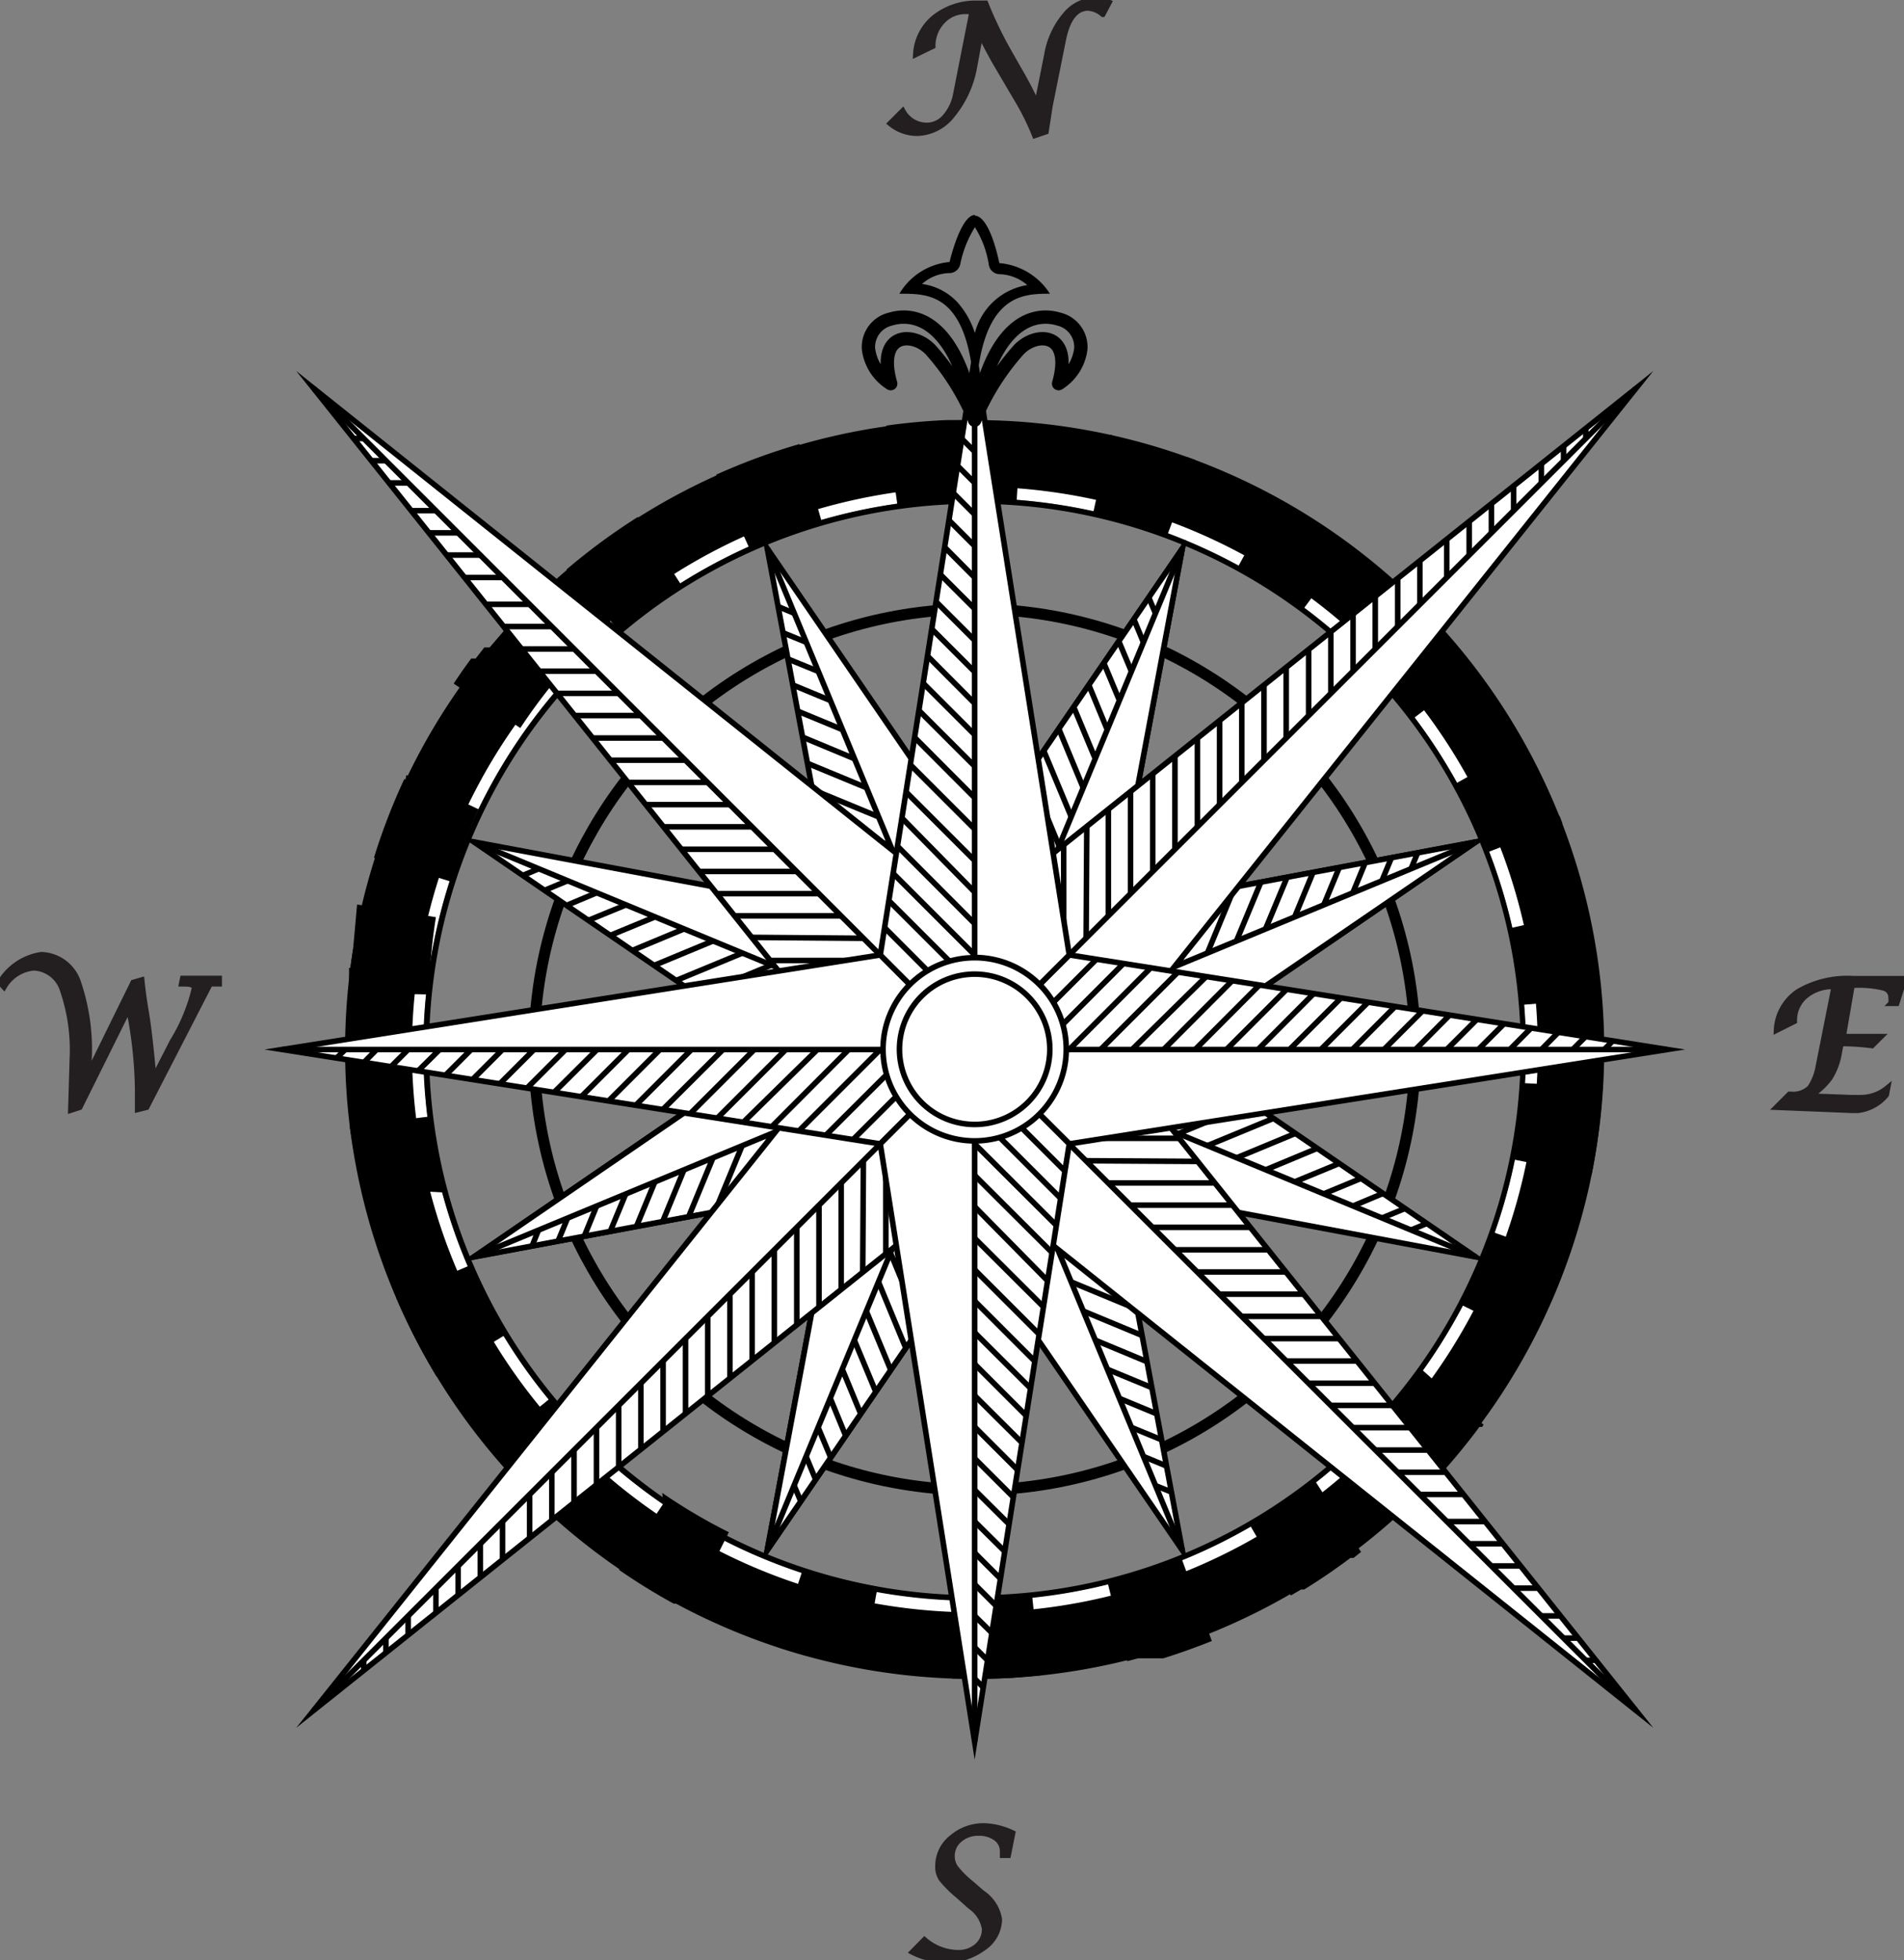 <svg xmlns="http://www.w3.org/2000/svg" viewBox="0 0 85.74 88.28"><rect x="0" y="0" width="85.74" height="88.28" fill="#808080" stroke="none"/><title>013_2x</title><circle cx="43.89" cy="47.27" r="19.84" style="fill:none;stroke:#000;stroke-miterlimit:10;stroke-width:0.5px"/><polygon points="53.24 24.71 49.45 44.96 43.9 47.27 41.59 41.71 53.24 24.71" style="fill:#fff;stroke:#000;stroke-miterlimit:10;stroke-width:0.25px"/><line x1="43.9" y1="47.26" x2="53.24" y2="24.71" style="fill:none;stroke:#000;stroke-miterlimit:10;stroke-width:0.25px"/><line x1="44.44" y1="45.96" x2="42.24" y2="40.65" style="fill:none;stroke:#000;stroke-miterlimit:10;stroke-width:0.25px"/><line x1="44.98" y1="44.65" x2="42.95" y2="39.74" style="fill:none;stroke:#000;stroke-miterlimit:10;stroke-width:0.25px"/><line x1="45.52" y1="43.34" x2="43.62" y2="38.75" style="fill:none;stroke:#000;stroke-miterlimit:10;stroke-width:0.25px"/><line x1="46.07" y1="42.03" x2="44.3" y2="37.76" style="fill:none;stroke:#000;stroke-miterlimit:10;stroke-width:0.25px"/><line x1="46.61" y1="40.72" x2="45" y2="36.74" style="fill:none;stroke:#000;stroke-miterlimit:10;stroke-width:0.25px"/><line x1="47.15" y1="39.41" x2="45.65" y2="35.79" style="fill:none;stroke:#000;stroke-miterlimit:10;stroke-width:0.25px"/><line x1="47.69" y1="38.1" x2="46.33" y2="34.8" style="fill:none;stroke:#000;stroke-miterlimit:10;stroke-width:0.25px"/><line x1="48.24" y1="36.79" x2="47" y2="33.81" style="fill:none;stroke:#000;stroke-miterlimit:10;stroke-width:0.25px"/><line x1="48.78" y1="35.48" x2="47.68" y2="32.83" style="fill:none;stroke:#000;stroke-miterlimit:10;stroke-width:0.25px"/><line x1="49.32" y1="34.17" x2="48.35" y2="31.84" style="fill:none;stroke:#000;stroke-miterlimit:10;stroke-width:0.25px"/><line x1="49.86" y1="32.86" x2="49.03" y2="30.85" style="fill:none;stroke:#000;stroke-miterlimit:10;stroke-width:0.25px"/><line x1="50.41" y1="31.55" x2="49.71" y2="29.87" style="fill:none;stroke:#000;stroke-miterlimit:10;stroke-width:0.25px"/><line x1="50.95" y1="30.24" x2="50.38" y2="28.88" style="fill:none;stroke:#000;stroke-miterlimit:10;stroke-width:0.25px"/><line x1="51.49" y1="28.93" x2="51.06" y2="27.89" style="fill:none;stroke:#000;stroke-miterlimit:10;stroke-width:0.25px"/><line x1="52.03" y1="27.62" x2="51.73" y2="26.91" style="fill:none;stroke:#000;stroke-miterlimit:10;stroke-width:0.25px"/><polygon points="66.46 37.92 49.45 49.57 43.9 47.27 46.2 41.71 66.46 37.92" style="fill:#fff;stroke:#000;stroke-miterlimit:10;stroke-width:0.25px"/><line x1="43.9" y1="47.26" x2="66.46" y2="37.92" style="fill:none;stroke:#000;stroke-miterlimit:10;stroke-width:0.25px"/><line x1="45.21" y1="46.72" x2="47.4" y2="41.42" style="fill:none;stroke:#000;stroke-miterlimit:10;stroke-width:0.25px"/><line x1="46.52" y1="46.18" x2="48.55" y2="41.27" style="fill:none;stroke:#000;stroke-miterlimit:10;stroke-width:0.25px"/><line x1="47.82" y1="45.64" x2="49.73" y2="41.05" style="fill:none;stroke:#000;stroke-miterlimit:10;stroke-width:0.25px"/><line x1="49.13" y1="45.1" x2="50.9" y2="40.83" style="fill:none;stroke:#000;stroke-miterlimit:10;stroke-width:0.25px"/><line x1="50.44" y1="44.55" x2="52.11" y2="40.6" style="fill:none;stroke:#000;stroke-miterlimit:10;stroke-width:0.25px"/><line x1="51.75" y1="44.01" x2="53.25" y2="40.39" style="fill:none;stroke:#000;stroke-miterlimit:10;stroke-width:0.25px"/><line x1="53.06" y1="43.47" x2="54.43" y2="40.17" style="fill:none;stroke:#000;stroke-miterlimit:10;stroke-width:0.25px"/><line x1="54.37" y1="42.93" x2="55.6" y2="39.95" style="fill:none;stroke:#000;stroke-miterlimit:10;stroke-width:0.25px"/><line x1="55.68" y1="42.38" x2="56.78" y2="39.73" style="fill:none;stroke:#000;stroke-miterlimit:10;stroke-width:0.25px"/><line x1="56.99" y1="41.84" x2="57.96" y2="39.51" style="fill:none;stroke:#000;stroke-miterlimit:10;stroke-width:0.25px"/><line x1="58.3" y1="41.3" x2="59.13" y2="39.29" style="fill:none;stroke:#000;stroke-miterlimit:10;stroke-width:0.25px"/><line x1="59.61" y1="40.76" x2="60.31" y2="39.07" style="fill:none;stroke:#000;stroke-miterlimit:10;stroke-width:0.25px"/><line x1="60.92" y1="40.21" x2="61.48" y2="38.85" style="fill:none;stroke:#000;stroke-miterlimit:10;stroke-width:0.25px"/><line x1="62.23" y1="39.67" x2="62.66" y2="38.63" style="fill:none;stroke:#000;stroke-miterlimit:10;stroke-width:0.25px"/><line x1="63.54" y1="39.13" x2="63.84" y2="38.41" style="fill:none;stroke:#000;stroke-miterlimit:10;stroke-width:0.25px"/><polygon points="53.24 24.71 49.45 44.96 43.9 47.27 41.59 41.71 53.24 24.71" style="fill:#fff;stroke:#000;stroke-miterlimit:10;stroke-width:0.25px"/><line x1="43.9" y1="47.26" x2="53.24" y2="24.71" style="fill:none;stroke:#000;stroke-miterlimit:10;stroke-width:0.25px"/><line x1="44.44" y1="45.96" x2="42.24" y2="40.65" style="fill:none;stroke:#000;stroke-miterlimit:10;stroke-width:0.25px"/><line x1="44.98" y1="44.65" x2="42.95" y2="39.74" style="fill:none;stroke:#000;stroke-miterlimit:10;stroke-width:0.25px"/><line x1="45.52" y1="43.34" x2="43.62" y2="38.75" style="fill:none;stroke:#000;stroke-miterlimit:10;stroke-width:0.25px"/><line x1="46.07" y1="42.03" x2="44.3" y2="37.76" style="fill:none;stroke:#000;stroke-miterlimit:10;stroke-width:0.25px"/><line x1="46.61" y1="40.72" x2="45" y2="36.74" style="fill:none;stroke:#000;stroke-miterlimit:10;stroke-width:0.25px"/><line x1="47.15" y1="39.41" x2="45.65" y2="35.79" style="fill:none;stroke:#000;stroke-miterlimit:10;stroke-width:0.25px"/><line x1="47.69" y1="38.1" x2="46.33" y2="34.8" style="fill:none;stroke:#000;stroke-miterlimit:10;stroke-width:0.25px"/><line x1="48.24" y1="36.79" x2="47" y2="33.81" style="fill:none;stroke:#000;stroke-miterlimit:10;stroke-width:0.25px"/><line x1="48.78" y1="35.48" x2="47.68" y2="32.83" style="fill:none;stroke:#000;stroke-miterlimit:10;stroke-width:0.25px"/><line x1="49.32" y1="34.17" x2="48.35" y2="31.84" style="fill:none;stroke:#000;stroke-miterlimit:10;stroke-width:0.25px"/><line x1="49.86" y1="32.86" x2="49.03" y2="30.85" style="fill:none;stroke:#000;stroke-miterlimit:10;stroke-width:0.25px"/><line x1="50.41" y1="31.55" x2="49.71" y2="29.87" style="fill:none;stroke:#000;stroke-miterlimit:10;stroke-width:0.25px"/><line x1="50.95" y1="30.24" x2="50.38" y2="28.88" style="fill:none;stroke:#000;stroke-miterlimit:10;stroke-width:0.25px"/><line x1="51.49" y1="28.93" x2="51.06" y2="27.89" style="fill:none;stroke:#000;stroke-miterlimit:10;stroke-width:0.25px"/><line x1="52.03" y1="27.62" x2="51.73" y2="26.91" style="fill:none;stroke:#000;stroke-miterlimit:10;stroke-width:0.25px"/><polygon points="66.46 37.92 49.45 49.57 43.9 47.27 46.2 41.71 66.46 37.92" style="fill:#fff;stroke:#000;stroke-miterlimit:10;stroke-width:0.25px"/><line x1="43.9" y1="47.26" x2="66.46" y2="37.92" style="fill:none;stroke:#000;stroke-miterlimit:10;stroke-width:0.25px"/><line x1="45.21" y1="46.72" x2="47.4" y2="41.42" style="fill:none;stroke:#000;stroke-miterlimit:10;stroke-width:0.25px"/><line x1="46.52" y1="46.18" x2="48.55" y2="41.27" style="fill:none;stroke:#000;stroke-miterlimit:10;stroke-width:0.25px"/><line x1="47.82" y1="45.64" x2="49.73" y2="41.05" style="fill:none;stroke:#000;stroke-miterlimit:10;stroke-width:0.25px"/><line x1="49.13" y1="45.1" x2="50.9" y2="40.83" style="fill:none;stroke:#000;stroke-miterlimit:10;stroke-width:0.25px"/><line x1="50.44" y1="44.55" x2="52.11" y2="40.6" style="fill:none;stroke:#000;stroke-miterlimit:10;stroke-width:0.25px"/><line x1="51.75" y1="44.01" x2="53.25" y2="40.39" style="fill:none;stroke:#000;stroke-miterlimit:10;stroke-width:0.25px"/><line x1="53.06" y1="43.47" x2="54.43" y2="40.17" style="fill:none;stroke:#000;stroke-miterlimit:10;stroke-width:0.25px"/><line x1="54.37" y1="42.93" x2="55.6" y2="39.95" style="fill:none;stroke:#000;stroke-miterlimit:10;stroke-width:0.25px"/><line x1="55.68" y1="42.38" x2="56.78" y2="39.73" style="fill:none;stroke:#000;stroke-miterlimit:10;stroke-width:0.25px"/><line x1="56.99" y1="41.84" x2="57.96" y2="39.51" style="fill:none;stroke:#000;stroke-miterlimit:10;stroke-width:0.25px"/><line x1="58.3" y1="41.3" x2="59.13" y2="39.29" style="fill:none;stroke:#000;stroke-miterlimit:10;stroke-width:0.25px"/><line x1="59.61" y1="40.76" x2="60.31" y2="39.07" style="fill:none;stroke:#000;stroke-miterlimit:10;stroke-width:0.25px"/><line x1="60.92" y1="40.21" x2="61.48" y2="38.85" style="fill:none;stroke:#000;stroke-miterlimit:10;stroke-width:0.25px"/><line x1="62.23" y1="39.67" x2="62.66" y2="38.63" style="fill:none;stroke:#000;stroke-miterlimit:10;stroke-width:0.25px"/><line x1="63.54" y1="39.13" x2="63.84" y2="38.41" style="fill:none;stroke:#000;stroke-miterlimit:10;stroke-width:0.25px"/><polygon points="66.45 56.61 46.2 52.82 43.9 47.27 49.45 44.96 66.45 56.61" style="fill:#fff;stroke:#000;stroke-miterlimit:10;stroke-width:0.25px"/><line x1="43.9" y1="47.26" x2="66.46" y2="56.61" style="fill:none;stroke:#000;stroke-miterlimit:10;stroke-width:0.25px"/><line x1="45.21" y1="47.81" x2="50.51" y2="45.61" style="fill:none;stroke:#000;stroke-miterlimit:10;stroke-width:0.25px"/><line x1="46.52" y1="48.35" x2="51.43" y2="46.32" style="fill:none;stroke:#000;stroke-miterlimit:10;stroke-width:0.25px"/><line x1="47.82" y1="48.89" x2="52.41" y2="46.99" style="fill:none;stroke:#000;stroke-miterlimit:10;stroke-width:0.25px"/><line x1="49.13" y1="49.43" x2="53.4" y2="47.67" style="fill:none;stroke:#000;stroke-miterlimit:10;stroke-width:0.25px"/><line x1="50.44" y1="49.98" x2="54.42" y2="48.36" style="fill:none;stroke:#000;stroke-miterlimit:10;stroke-width:0.25px"/><line x1="51.75" y1="50.52" x2="55.37" y2="49.02" style="fill:none;stroke:#000;stroke-miterlimit:10;stroke-width:0.25px"/><line x1="53.06" y1="51.06" x2="56.36" y2="49.7" style="fill:none;stroke:#000;stroke-miterlimit:10;stroke-width:0.25px"/><line x1="54.37" y1="51.6" x2="57.35" y2="50.37" style="fill:none;stroke:#000;stroke-miterlimit:10;stroke-width:0.25px"/><line x1="55.68" y1="52.15" x2="58.33" y2="51.05" style="fill:none;stroke:#000;stroke-miterlimit:10;stroke-width:0.25px"/><line x1="56.99" y1="52.69" x2="59.32" y2="51.72" style="fill:none;stroke:#000;stroke-miterlimit:10;stroke-width:0.25px"/><line x1="58.3" y1="53.23" x2="60.31" y2="52.4" style="fill:none;stroke:#000;stroke-miterlimit:10;stroke-width:0.25px"/><line x1="59.61" y1="53.77" x2="61.3" y2="53.07" style="fill:none;stroke:#000;stroke-miterlimit:10;stroke-width:0.25px"/><line x1="60.92" y1="54.32" x2="62.28" y2="53.75" style="fill:none;stroke:#000;stroke-miterlimit:10;stroke-width:0.25px"/><line x1="62.23" y1="54.86" x2="63.27" y2="54.43" style="fill:none;stroke:#000;stroke-miterlimit:10;stroke-width:0.25px"/><line x1="63.54" y1="55.4" x2="64.26" y2="55.1" style="fill:none;stroke:#000;stroke-miterlimit:10;stroke-width:0.25px"/><polygon points="53.24 69.82 41.59 52.82 43.9 47.27 49.45 49.57 53.24 69.82" style="fill:#fff;stroke:#000;stroke-miterlimit:10;stroke-width:0.25px"/><line x1="43.9" y1="47.26" x2="53.24" y2="69.82" style="fill:none;stroke:#000;stroke-miterlimit:10;stroke-width:0.25px"/><line x1="44.44" y1="48.57" x2="49.74" y2="50.77" style="fill:none;stroke:#000;stroke-miterlimit:10;stroke-width:0.25px"/><line x1="44.98" y1="49.88" x2="49.89" y2="51.92" style="fill:none;stroke:#000;stroke-miterlimit:10;stroke-width:0.25px"/><line x1="45.52" y1="51.19" x2="50.11" y2="53.09" style="fill:none;stroke:#000;stroke-miterlimit:10;stroke-width:0.25px"/><line x1="46.07" y1="52.5" x2="50.33" y2="54.27" style="fill:none;stroke:#000;stroke-miterlimit:10;stroke-width:0.25px"/><line x1="46.61" y1="53.81" x2="50.56" y2="55.48" style="fill:none;stroke:#000;stroke-miterlimit:10;stroke-width:0.25px"/><line x1="47.15" y1="55.12" x2="50.77" y2="56.62" style="fill:none;stroke:#000;stroke-miterlimit:10;stroke-width:0.25px"/><line x1="47.69" y1="56.43" x2="50.99" y2="57.8" style="fill:none;stroke:#000;stroke-miterlimit:10;stroke-width:0.25px"/><line x1="48.24" y1="57.74" x2="51.21" y2="58.97" style="fill:none;stroke:#000;stroke-miterlimit:10;stroke-width:0.25px"/><line x1="48.78" y1="59.05" x2="51.43" y2="60.15" style="fill:none;stroke:#000;stroke-miterlimit:10;stroke-width:0.25px"/><line x1="49.32" y1="60.36" x2="51.65" y2="61.33" style="fill:none;stroke:#000;stroke-miterlimit:10;stroke-width:0.25px"/><line x1="49.86" y1="61.67" x2="51.87" y2="62.5" style="fill:none;stroke:#000;stroke-miterlimit:10;stroke-width:0.25px"/><line x1="50.4" y1="62.98" x2="52.09" y2="63.68" style="fill:none;stroke:#000;stroke-miterlimit:10;stroke-width:0.25px"/><line x1="50.95" y1="64.29" x2="52.31" y2="64.85" style="fill:none;stroke:#000;stroke-miterlimit:10;stroke-width:0.25px"/><line x1="51.49" y1="65.6" x2="52.53" y2="66.03" style="fill:none;stroke:#000;stroke-miterlimit:10;stroke-width:0.25px"/><line x1="52.03" y1="66.91" x2="52.75" y2="67.2" style="fill:none;stroke:#000;stroke-miterlimit:10;stroke-width:0.25px"/><polygon points="34.55 69.82 38.34 49.57 43.9 47.27 46.2 52.82 34.55 69.82" style="fill:#fff;stroke:#000;stroke-miterlimit:10;stroke-width:0.25px"/><line x1="43.9" y1="47.26" x2="34.55" y2="69.82" style="fill:none;stroke:#000;stroke-miterlimit:10;stroke-width:0.25px"/><line x1="43.35" y1="48.57" x2="45.55" y2="53.88" style="fill:none;stroke:#000;stroke-miterlimit:10;stroke-width:0.25px"/><line x1="42.81" y1="49.88" x2="44.85" y2="54.79" style="fill:none;stroke:#000;stroke-miterlimit:10;stroke-width:0.25px"/><line x1="42.27" y1="51.19" x2="44.17" y2="55.78" style="fill:none;stroke:#000;stroke-miterlimit:10;stroke-width:0.25px"/><line x1="41.73" y1="52.5" x2="43.49" y2="56.77" style="fill:none;stroke:#000;stroke-miterlimit:10;stroke-width:0.25px"/><line x1="41.18" y1="53.81" x2="42.8" y2="57.79" style="fill:none;stroke:#000;stroke-miterlimit:10;stroke-width:0.25px"/><line x1="40.64" y1="55.12" x2="42.14" y2="58.74" style="fill:none;stroke:#000;stroke-miterlimit:10;stroke-width:0.25px"/><line x1="40.1" y1="56.43" x2="41.46" y2="59.73" style="fill:none;stroke:#000;stroke-miterlimit:10;stroke-width:0.25px"/><line x1="39.56" y1="57.74" x2="40.79" y2="60.72" style="fill:none;stroke:#000;stroke-miterlimit:10;stroke-width:0.25px"/><line x1="39.01" y1="59.05" x2="40.11" y2="61.7" style="fill:none;stroke:#000;stroke-miterlimit:10;stroke-width:0.25px"/><line x1="38.47" y1="60.36" x2="39.44" y2="62.69" style="fill:none;stroke:#000;stroke-miterlimit:10;stroke-width:0.25px"/><line x1="37.93" y1="61.67" x2="38.76" y2="63.68" style="fill:none;stroke:#000;stroke-miterlimit:10;stroke-width:0.25px"/><line x1="37.39" y1="62.98" x2="38.08" y2="64.66" style="fill:none;stroke:#000;stroke-miterlimit:10;stroke-width:0.25px"/><line x1="36.84" y1="64.29" x2="37.41" y2="65.65" style="fill:none;stroke:#000;stroke-miterlimit:10;stroke-width:0.25px"/><line x1="36.3" y1="65.6" x2="36.73" y2="66.64" style="fill:none;stroke:#000;stroke-miterlimit:10;stroke-width:0.25px"/><line x1="35.76" y1="66.91" x2="36.06" y2="67.62" style="fill:none;stroke:#000;stroke-miterlimit:10;stroke-width:0.25px"/><polygon points="21.34 56.61 38.34 44.96 43.9 47.27 41.59 52.82 21.34 56.61" style="fill:#fff;stroke:#000;stroke-miterlimit:10;stroke-width:0.25px"/><line x1="43.9" y1="47.26" x2="21.34" y2="56.61" style="fill:none;stroke:#000;stroke-miterlimit:10;stroke-width:0.25px"/><line x1="42.59" y1="47.81" x2="40.39" y2="53.11" style="fill:none;stroke:#000;stroke-miterlimit:10;stroke-width:0.25px"/><line x1="41.28" y1="48.35" x2="39.24" y2="53.26" style="fill:none;stroke:#000;stroke-miterlimit:10;stroke-width:0.25px"/><line x1="39.97" y1="48.89" x2="38.07" y2="53.48" style="fill:none;stroke:#000;stroke-miterlimit:10;stroke-width:0.25px"/><line x1="38.66" y1="49.43" x2="36.89" y2="53.7" style="fill:none;stroke:#000;stroke-miterlimit:10;stroke-width:0.25px"/><line x1="37.35" y1="49.98" x2="35.68" y2="53.93" style="fill:none;stroke:#000;stroke-miterlimit:10;stroke-width:0.25px"/><line x1="36.04" y1="50.52" x2="34.54" y2="54.14" style="fill:none;stroke:#000;stroke-miterlimit:10;stroke-width:0.25px"/><line x1="34.73" y1="51.06" x2="33.36" y2="54.36" style="fill:none;stroke:#000;stroke-miterlimit:10;stroke-width:0.25px"/><line x1="33.42" y1="51.6" x2="32.19" y2="54.58" style="fill:none;stroke:#000;stroke-miterlimit:10;stroke-width:0.25px"/><line x1="32.11" y1="52.14" x2="31.01" y2="54.8" style="fill:none;stroke:#000;stroke-miterlimit:10;stroke-width:0.25px"/><line x1="30.8" y1="52.69" x2="29.84" y2="55.02" style="fill:none;stroke:#000;stroke-miterlimit:10;stroke-width:0.25px"/><line x1="29.49" y1="53.23" x2="28.66" y2="55.24" style="fill:none;stroke:#000;stroke-miterlimit:10;stroke-width:0.25px"/><line x1="28.18" y1="53.77" x2="27.48" y2="55.46" style="fill:none;stroke:#000;stroke-miterlimit:10;stroke-width:0.25px"/><line x1="26.87" y1="54.31" x2="26.31" y2="55.68" style="fill:none;stroke:#000;stroke-miterlimit:10;stroke-width:0.25px"/><line x1="25.56" y1="54.86" x2="25.13" y2="55.9" style="fill:none;stroke:#000;stroke-miterlimit:10;stroke-width:0.25px"/><line x1="24.25" y1="55.4" x2="23.96" y2="56.12" style="fill:none;stroke:#000;stroke-miterlimit:10;stroke-width:0.25px"/><polygon points="34.55 69.82 38.34 49.57 43.9 47.27 46.2 52.82 34.55 69.82" style="fill:#fff;stroke:#000;stroke-miterlimit:10;stroke-width:0.25px"/><line x1="43.9" y1="47.26" x2="34.55" y2="69.82" style="fill:none;stroke:#000;stroke-miterlimit:10;stroke-width:0.25px"/><line x1="43.35" y1="48.57" x2="45.55" y2="53.88" style="fill:none;stroke:#000;stroke-miterlimit:10;stroke-width:0.25px"/><line x1="42.81" y1="49.88" x2="44.85" y2="54.79" style="fill:none;stroke:#000;stroke-miterlimit:10;stroke-width:0.25px"/><line x1="42.27" y1="51.19" x2="44.17" y2="55.78" style="fill:none;stroke:#000;stroke-miterlimit:10;stroke-width:0.25px"/><line x1="41.73" y1="52.5" x2="43.49" y2="56.77" style="fill:none;stroke:#000;stroke-miterlimit:10;stroke-width:0.25px"/><line x1="41.18" y1="53.81" x2="42.8" y2="57.79" style="fill:none;stroke:#000;stroke-miterlimit:10;stroke-width:0.25px"/><line x1="40.64" y1="55.12" x2="42.14" y2="58.74" style="fill:none;stroke:#000;stroke-miterlimit:10;stroke-width:0.25px"/><line x1="40.1" y1="56.43" x2="41.46" y2="59.73" style="fill:none;stroke:#000;stroke-miterlimit:10;stroke-width:0.25px"/><line x1="39.56" y1="57.74" x2="40.79" y2="60.72" style="fill:none;stroke:#000;stroke-miterlimit:10;stroke-width:0.25px"/><line x1="39.01" y1="59.05" x2="40.11" y2="61.7" style="fill:none;stroke:#000;stroke-miterlimit:10;stroke-width:0.25px"/><line x1="38.47" y1="60.36" x2="39.44" y2="62.69" style="fill:none;stroke:#000;stroke-miterlimit:10;stroke-width:0.25px"/><line x1="37.93" y1="61.67" x2="38.76" y2="63.68" style="fill:none;stroke:#000;stroke-miterlimit:10;stroke-width:0.25px"/><line x1="37.39" y1="62.98" x2="38.08" y2="64.66" style="fill:none;stroke:#000;stroke-miterlimit:10;stroke-width:0.25px"/><line x1="36.84" y1="64.29" x2="37.41" y2="65.65" style="fill:none;stroke:#000;stroke-miterlimit:10;stroke-width:0.25px"/><line x1="36.3" y1="65.6" x2="36.73" y2="66.64" style="fill:none;stroke:#000;stroke-miterlimit:10;stroke-width:0.25px"/><line x1="35.76" y1="66.91" x2="36.06" y2="67.62" style="fill:none;stroke:#000;stroke-miterlimit:10;stroke-width:0.25px"/><polygon points="21.34 56.61 38.34 44.96 43.9 47.27 41.59 52.82 21.34 56.61" style="fill:#fff;stroke:#000;stroke-miterlimit:10;stroke-width:0.25px"/><line x1="43.9" y1="47.26" x2="21.34" y2="56.61" style="fill:none;stroke:#000;stroke-miterlimit:10;stroke-width:0.25px"/><line x1="42.59" y1="47.81" x2="40.39" y2="53.11" style="fill:none;stroke:#000;stroke-miterlimit:10;stroke-width:0.25px"/><line x1="41.28" y1="48.35" x2="39.24" y2="53.26" style="fill:none;stroke:#000;stroke-miterlimit:10;stroke-width:0.25px"/><line x1="39.97" y1="48.89" x2="38.07" y2="53.48" style="fill:none;stroke:#000;stroke-miterlimit:10;stroke-width:0.25px"/><line x1="38.66" y1="49.43" x2="36.89" y2="53.7" style="fill:none;stroke:#000;stroke-miterlimit:10;stroke-width:0.25px"/><line x1="37.35" y1="49.98" x2="35.68" y2="53.93" style="fill:none;stroke:#000;stroke-miterlimit:10;stroke-width:0.25px"/><line x1="36.04" y1="50.52" x2="34.54" y2="54.14" style="fill:none;stroke:#000;stroke-miterlimit:10;stroke-width:0.25px"/><line x1="34.73" y1="51.06" x2="33.36" y2="54.36" style="fill:none;stroke:#000;stroke-miterlimit:10;stroke-width:0.25px"/><line x1="33.42" y1="51.6" x2="32.19" y2="54.58" style="fill:none;stroke:#000;stroke-miterlimit:10;stroke-width:0.25px"/><line x1="32.11" y1="52.14" x2="31.01" y2="54.8" style="fill:none;stroke:#000;stroke-miterlimit:10;stroke-width:0.25px"/><line x1="30.8" y1="52.69" x2="29.84" y2="55.02" style="fill:none;stroke:#000;stroke-miterlimit:10;stroke-width:0.25px"/><line x1="29.49" y1="53.23" x2="28.66" y2="55.24" style="fill:none;stroke:#000;stroke-miterlimit:10;stroke-width:0.25px"/><line x1="28.18" y1="53.77" x2="27.48" y2="55.46" style="fill:none;stroke:#000;stroke-miterlimit:10;stroke-width:0.25px"/><line x1="26.87" y1="54.31" x2="26.31" y2="55.68" style="fill:none;stroke:#000;stroke-miterlimit:10;stroke-width:0.25px"/><line x1="25.56" y1="54.86" x2="25.13" y2="55.9" style="fill:none;stroke:#000;stroke-miterlimit:10;stroke-width:0.25px"/><line x1="24.25" y1="55.4" x2="23.96" y2="56.12" style="fill:none;stroke:#000;stroke-miterlimit:10;stroke-width:0.25px"/><polygon points="21.34 37.92 41.6 41.71 43.9 47.27 38.34 49.57 21.34 37.92" style="fill:#fff;stroke:#000;stroke-miterlimit:10;stroke-width:0.25px"/><line x1="43.9" y1="47.26" x2="21.34" y2="37.92" style="fill:none;stroke:#000;stroke-miterlimit:10;stroke-width:0.25px"/><line x1="42.59" y1="46.72" x2="37.28" y2="48.92" style="fill:none;stroke:#000;stroke-miterlimit:10;stroke-width:0.25px"/><line x1="41.28" y1="46.18" x2="36.37" y2="48.21" style="fill:none;stroke:#000;stroke-miterlimit:10;stroke-width:0.25px"/><line x1="39.97" y1="45.64" x2="35.38" y2="47.54" style="fill:none;stroke:#000;stroke-miterlimit:10;stroke-width:0.25px"/><line x1="38.66" y1="45.1" x2="34.39" y2="46.86" style="fill:none;stroke:#000;stroke-miterlimit:10;stroke-width:0.25px"/><line x1="37.35" y1="44.55" x2="33.38" y2="46.16" style="fill:none;stroke:#000;stroke-miterlimit:10;stroke-width:0.25px"/><line x1="36.04" y1="44.01" x2="32.42" y2="45.51" style="fill:none;stroke:#000;stroke-miterlimit:10;stroke-width:0.25px"/><line x1="34.73" y1="43.47" x2="31.43" y2="44.83" style="fill:none;stroke:#000;stroke-miterlimit:10;stroke-width:0.25px"/><line x1="33.42" y1="42.93" x2="30.45" y2="44.16" style="fill:none;stroke:#000;stroke-miterlimit:10;stroke-width:0.25px"/><line x1="32.11" y1="42.38" x2="29.46" y2="43.48" style="fill:none;stroke:#000;stroke-miterlimit:10;stroke-width:0.25px"/><line x1="30.8" y1="41.84" x2="28.47" y2="42.81" style="fill:none;stroke:#000;stroke-miterlimit:10;stroke-width:0.25px"/><line x1="29.49" y1="41.3" x2="27.48" y2="42.13" style="fill:none;stroke:#000;stroke-miterlimit:10;stroke-width:0.25px"/><line x1="28.18" y1="40.76" x2="26.5" y2="41.45" style="fill:none;stroke:#000;stroke-miterlimit:10;stroke-width:0.25px"/><line x1="26.87" y1="40.21" x2="25.51" y2="40.78" style="fill:none;stroke:#000;stroke-miterlimit:10;stroke-width:0.25px"/><line x1="25.56" y1="39.67" x2="24.52" y2="40.1" style="fill:none;stroke:#000;stroke-miterlimit:10;stroke-width:0.25px"/><line x1="24.26" y1="39.13" x2="23.54" y2="39.43" style="fill:none;stroke:#000;stroke-miterlimit:10;stroke-width:0.25px"/><polygon points="34.55 24.7 46.2 41.71 43.9 47.27 38.34 44.96 34.55 24.7" style="fill:#fff;stroke:#000;stroke-miterlimit:10;stroke-width:0.25px"/><line x1="43.9" y1="47.26" x2="34.56" y2="24.71" style="fill:none;stroke:#000;stroke-miterlimit:10;stroke-width:0.25px"/><line x1="43.35" y1="45.96" x2="38.05" y2="43.76" style="fill:none;stroke:#000;stroke-miterlimit:10;stroke-width:0.25px"/><line x1="42.81" y1="44.65" x2="37.9" y2="42.61" style="fill:none;stroke:#000;stroke-miterlimit:10;stroke-width:0.25px"/><line x1="42.27" y1="43.34" x2="37.68" y2="41.44" style="fill:none;stroke:#000;stroke-miterlimit:10;stroke-width:0.25px"/><line x1="41.73" y1="42.03" x2="37.46" y2="40.26" style="fill:none;stroke:#000;stroke-miterlimit:10;stroke-width:0.25px"/><line x1="41.19" y1="40.72" x2="37.24" y2="39.05" style="fill:none;stroke:#000;stroke-miterlimit:10;stroke-width:0.25px"/><line x1="40.64" y1="39.41" x2="37.02" y2="37.91" style="fill:none;stroke:#000;stroke-miterlimit:10;stroke-width:0.25px"/><line x1="40.1" y1="38.1" x2="36.8" y2="36.73" style="fill:none;stroke:#000;stroke-miterlimit:10;stroke-width:0.25px"/><line x1="39.56" y1="36.79" x2="36.58" y2="35.56" style="fill:none;stroke:#000;stroke-miterlimit:10;stroke-width:0.25px"/><line x1="39.02" y1="35.48" x2="36.36" y2="34.38" style="fill:none;stroke:#000;stroke-miterlimit:10;stroke-width:0.25px"/><line x1="38.47" y1="34.17" x2="36.14" y2="33.2" style="fill:none;stroke:#000;stroke-miterlimit:10;stroke-width:0.25px"/><line x1="37.93" y1="32.86" x2="35.92" y2="32.03" style="fill:none;stroke:#000;stroke-miterlimit:10;stroke-width:0.25px"/><line x1="37.39" y1="31.55" x2="35.7" y2="30.85" style="fill:none;stroke:#000;stroke-miterlimit:10;stroke-width:0.25px"/><line x1="36.85" y1="30.24" x2="35.48" y2="29.68" style="fill:none;stroke:#000;stroke-miterlimit:10;stroke-width:0.25px"/><line x1="36.31" y1="28.93" x2="35.26" y2="28.5" style="fill:none;stroke:#000;stroke-miterlimit:10;stroke-width:0.25px"/><line x1="35.76" y1="27.62" x2="35.04" y2="27.32" style="fill:none;stroke:#000;stroke-miterlimit:10;stroke-width:0.25px"/><path d="M43.89,22.44A24.82,24.82,0,1,1,19.07,47.27,24.82,24.82,0,0,1,43.89,22.44m0-.6A25.42,25.42,0,1,0,69.32,47.27,25.45,25.45,0,0,0,43.89,21.84Z" style="fill:#fff"/><path d="M43.89,18.92H42.63q-1.38.06-2.72.25l.5,3.56a25.09,25.09,0,0,1,3.49-.24v-3.6ZM36,20a28.16,28.16,0,0,0-3.75,1.38l1.48,3.28A24.63,24.63,0,0,1,37,23.49L36,20Zm-7.27,3.28a28.45,28.45,0,0,0-3.22,2.37l2.34,2.74a24.93,24.93,0,0,1,2.81-2.07l-1.93-3Zm-6.07,5.17-.61.71H22l0,0h-.19l0,0h0l0,0h0l-.39.5h0l0,0h0l0,0h0l0,0h0l0,0h-.2l0,0h0l0,0h0l0,0h0q-.41.55-.79,1.13l3,2a24.94,24.94,0,0,1,2.12-2.77l-2.7-2.39Zm-4.4,6.65h0v0h-.06v0h0a28.15,28.15,0,0,0-1.36,3.53l3.44,1.07a24.64,24.64,0,0,1,1.27-3.25l-3.25-1.54ZM15.9,42.75q-.07.42-.12.84h0v0h0v0h-.06v0h0v0h0v0h0v0h0v0h0v0h0v0h0v0h0v0h0v0h0v0h0v0h0v0h0v0h0v0h0v0h0v0h0v0h0v0h0v0h0v0h0v0h0v0h0v0h0v0h0v0h0q0,.56,0,1.13l3.6.07a25,25,0,0,1,.31-3.48l-3.55-.57Zm3.43,7.54-3.57.43h0v0h0v0h0v0h0v0h0v0h0v0h0v0h0v0h0v0h0v0h0v0h0v0h0v.08h0q.1.66.22,1.31h0v.06h0v0h0v0h0v0h.07v0h0v0h0q.15.68.33,1.34L20,53.71a24.71,24.71,0,0,1-.66-3.42ZM21.14,57l-3.31,1.42A28.25,28.25,0,0,0,19.66,62l3.08-1.87a24.74,24.74,0,0,1-1.6-3.1ZM24.75,63,22,65.24q.84,1,1.77,2h0l0,0h0l0,0h.05l0,0h.24l0,0h0l0,0h0l.52.49,2.44-2.65A25,25,0,0,1,24.75,63Zm5.13,4.71-2,3a28.33,28.33,0,0,0,2.46,1.52h0l0,0h0l0,0h.88l0,0,1.6-3.22a24.81,24.81,0,0,1-3-1.77Zm6.23,3.1L35,74.18q.67.22,1.36.41h.37q.92.24,1.87.42h.28l.64-3.54a24.64,24.64,0,0,1-3.38-.86Zm10.34,1.12a25.18,25.18,0,0,1-2.56.13L43,72l-.13,3.6h1.71q.68,0,1.35-.06h0l.92-.08-.37-3.58Zm6.75-1.68a24.61,24.61,0,0,1-3.31,1.08l.87,3.49.49-.13h1.14q1.11-.35,2.18-.78L53.21,70.2Zm6-3.5a24.89,24.89,0,0,1-2.88,2l1.81,3.11.46-.27h0l0,0h.14q1.07-.66,2.08-1.42h0l0,0h0l0,0h0l0,0h0l0,0h.14l.34-.27L59.22,66.7Zm4.81-5a25,25,0,0,1-2.23,2.69l2.6,2.49a28.5,28.5,0,0,0,2.24-2.66h0l0,0h0l0,0h.12v0h0l0,0h0l.07-.1L64,61.66Zm3.21-6.17a24.67,24.67,0,0,1-1.39,3.2L69,60.35a28.18,28.18,0,0,0,1.59-3.67l-3.4-1.2Zm1.36-6.82a24.87,24.87,0,0,1-.44,3.46l3.53.7a28.39,28.39,0,0,0,.5-3.94h0v0l-3.59-.2Zm2.92-7.75-3.51.8a24.79,24.79,0,0,1,.54,3.45l3.59-.3,0-.22h0v0h0v0h0v0h0v0H72v0H72v0h0v0h0v0h0v0h0v0h0q-.16-1.07-.4-2.11Zm-2.86-7.44-3.14,1.75A24.7,24.7,0,0,1,67,38.38l3.36-1.29-.13-.34h0v0h-.07v0h0v0h0a28.22,28.22,0,0,0-1.45-3Zm-4.82-6.35-2.53,2.56a25,25,0,0,1,2.3,2.62l2.87-2.18c-.21-.28-.43-.56-.65-.83h0l0,0h0l0,0h0l0,0h0l0,0h0l0,0h0v0h0l0,0h0l0,0h-.7l0,0h0l0,0h0l0,0h0l0,0h-.05l0,0h0l0,0h0l0,0h0l0,0h0l0,0h0l0,0h-.08l0,0h0l0,0h0l0,0h0l0,0h0l0,0h0l0,0h0l0,0h0l0,0h0l0,0h0l0,0h0l0,0h0l0,0h0l0,0h-.1l0,0h0l0,0h0l0,0H64l0,0h0l0,0h0l0,0h0l0,0h-.09Zm-6.4-4.76-1.72,3.16a24.86,24.86,0,0,1,2.94,1.88l2.15-2.89a28.37,28.37,0,0,0-3.37-2.16ZM50,19.57l-.77,3.52a24.62,24.62,0,0,1,3.34,1l1.26-3.37-.38-.14h-.3q-1.06-.36-2.15-.65h-.27L50,19.57Zm-6.08-.65v3.6c.62,0,1.24,0,1.86.07L46,19h-.19q-.72,0-1.44-.06h-.49Z"/><path d="M43.89,21.92A25.35,25.35,0,1,1,18.55,47.27,25.38,25.38,0,0,1,43.89,21.92m0-3A28.35,28.35,0,1,0,72.24,47.27,28.35,28.35,0,0,0,43.89,18.92Z"/><path d="M43.89,22.69A24.58,24.58,0,1,1,19.32,47.27,24.58,24.58,0,0,1,43.89,22.69m0-.25A24.83,24.83,0,1,0,68.72,47.27,24.85,24.85,0,0,0,43.89,22.44Z"/><polygon points="14.13 17.5 43.89 41.25 43.89 47.27 37.88 47.27 14.13 17.5" style="fill:#fff;stroke:#000;stroke-miterlimit:10;stroke-width:0.25px"/><line x1="43.89" y1="47.27" x2="14.13" y2="17.5" style="fill:none;stroke:#000;stroke-miterlimit:10;stroke-width:0.25px"/><line x1="42.89" y1="46.26" x2="37.08" y2="46.26" style="fill:none;stroke:#000;stroke-miterlimit:10;stroke-width:0.25px"/><line x1="41.89" y1="45.26" x2="36.28" y2="45.26" style="fill:none;stroke:#000;stroke-miterlimit:10;stroke-width:0.25px"/><line x1="40.89" y1="44.26" x2="35.48" y2="44.26" style="fill:none;stroke:#000;stroke-miterlimit:10;stroke-width:0.25px"/><line x1="39.89" y1="43.26" x2="34.68" y2="43.26" style="fill:none;stroke:#000;stroke-miterlimit:10;stroke-width:0.25px"/><line x1="38.88" y1="42.26" x2="33.85" y2="42.22" style="fill:none;stroke:#000;stroke-miterlimit:10;stroke-width:0.25px"/><line x1="37.88" y1="41.25" x2="33.08" y2="41.25" style="fill:none;stroke:#000;stroke-miterlimit:10;stroke-width:0.25px"/><line x1="36.88" y1="40.25" x2="32.28" y2="40.25" style="fill:none;stroke:#000;stroke-miterlimit:10;stroke-width:0.25px"/><line x1="35.88" y1="39.25" x2="31.48" y2="39.25" style="fill:none;stroke:#000;stroke-miterlimit:10;stroke-width:0.25px"/><line x1="34.87" y1="38.25" x2="30.68" y2="38.25" style="fill:none;stroke:#000;stroke-miterlimit:10;stroke-width:0.25px"/><line x1="33.87" y1="37.24" x2="29.88" y2="37.24" style="fill:none;stroke:#000;stroke-miterlimit:10;stroke-width:0.25px"/><line x1="32.87" y1="36.24" x2="29.08" y2="36.24" style="fill:none;stroke:#000;stroke-miterlimit:10;stroke-width:0.25px"/><line x1="31.87" y1="35.24" x2="28.28" y2="35.24" style="fill:none;stroke:#000;stroke-miterlimit:10;stroke-width:0.25px"/><line x1="30.87" y1="34.24" x2="27.46" y2="34.24" style="fill:none;stroke:#000;stroke-miterlimit:10;stroke-width:0.25px"/><line x1="29.86" y1="33.24" x2="26.68" y2="33.24" style="fill:none;stroke:#000;stroke-miterlimit:10;stroke-width:0.25px"/><line x1="28.86" y1="32.23" x2="25.89" y2="32.23" style="fill:none;stroke:#000;stroke-miterlimit:10;stroke-width:0.25px"/><line x1="27.86" y1="31.23" x2="25.09" y2="31.23" style="fill:none;stroke:#000;stroke-miterlimit:10;stroke-width:0.25px"/><line x1="26.86" y1="30.23" x2="24.29" y2="30.23" style="fill:none;stroke:#000;stroke-miterlimit:10;stroke-width:0.25px"/><line x1="25.85" y1="29.23" x2="23.49" y2="29.23" style="fill:none;stroke:#000;stroke-miterlimit:10;stroke-width:0.25px"/><line x1="24.85" y1="28.22" x2="22.63" y2="28.22" style="fill:none;stroke:#000;stroke-miterlimit:10;stroke-width:0.25px"/><line x1="23.85" y1="27.22" x2="21.89" y2="27.22" style="fill:none;stroke:#000;stroke-miterlimit:10;stroke-width:0.25px"/><line x1="22.63" y1="26.01" x2="20.92" y2="26.01" style="fill:none;stroke:#000;stroke-miterlimit:10;stroke-width:0.25px"/><line x1="21.63" y1="25" x2="20.12" y2="25" style="fill:none;stroke:#000;stroke-miterlimit:10;stroke-width:0.25px"/><line x1="20.63" y1="24" x2="19.32" y2="24" style="fill:none;stroke:#000;stroke-miterlimit:10;stroke-width:0.25px"/><line x1="19.63" y1="23" x2="18.52" y2="23" style="fill:none;stroke:#000;stroke-miterlimit:10;stroke-width:0.25px"/><line x1="18.38" y1="21.75" x2="17.52" y2="21.75" style="fill:none;stroke:#000;stroke-miterlimit:10;stroke-width:0.25px"/><line x1="17.38" y1="20.75" x2="16.72" y2="20.75" style="fill:none;stroke:#000;stroke-miterlimit:10;stroke-width:0.25px"/><line x1="16.38" y1="19.75" x2="15.92" y2="19.75" style="fill:none;stroke:#000;stroke-miterlimit:10;stroke-width:0.25px"/><polygon points="14.13 77.03 37.88 47.27 43.89 47.27 43.89 53.28 14.13 77.03" style="fill:#fff;stroke:#000;stroke-miterlimit:10;stroke-width:0.25px"/><line x1="43.89" y1="47.27" x2="14.13" y2="77.03" style="fill:none;stroke:#000;stroke-miterlimit:10;stroke-width:0.25px"/><line x1="42.89" y1="48.27" x2="42.89" y2="54.08" style="fill:none;stroke:#000;stroke-miterlimit:10;stroke-width:0.25px"/><line x1="41.89" y1="49.27" x2="41.89" y2="54.88" style="fill:none;stroke:#000;stroke-miterlimit:10;stroke-width:0.25px"/><line x1="40.89" y1="50.27" x2="40.89" y2="55.68" style="fill:none;stroke:#000;stroke-miterlimit:10;stroke-width:0.25px"/><line x1="39.89" y1="51.27" x2="39.89" y2="56.48" style="fill:none;stroke:#000;stroke-miterlimit:10;stroke-width:0.25px"/><line x1="38.88" y1="52.28" x2="38.85" y2="57.31" style="fill:none;stroke:#000;stroke-miterlimit:10;stroke-width:0.25px"/><line x1="37.88" y1="53.28" x2="37.88" y2="58.08" style="fill:none;stroke:#000;stroke-miterlimit:10;stroke-width:0.25px"/><line x1="36.88" y1="54.28" x2="36.88" y2="58.88" style="fill:none;stroke:#000;stroke-miterlimit:10;stroke-width:0.25px"/><line x1="35.88" y1="55.28" x2="35.88" y2="59.68" style="fill:none;stroke:#000;stroke-miterlimit:10;stroke-width:0.25px"/><line x1="34.87" y1="56.29" x2="34.87" y2="60.48" style="fill:none;stroke:#000;stroke-miterlimit:10;stroke-width:0.25px"/><line x1="33.87" y1="57.29" x2="33.87" y2="61.28" style="fill:none;stroke:#000;stroke-miterlimit:10;stroke-width:0.25px"/><line x1="32.87" y1="58.29" x2="32.87" y2="62.08" style="fill:none;stroke:#000;stroke-miterlimit:10;stroke-width:0.25px"/><line x1="31.87" y1="59.29" x2="31.87" y2="62.88" style="fill:none;stroke:#000;stroke-miterlimit:10;stroke-width:0.25px"/><line x1="30.87" y1="60.29" x2="30.87" y2="63.7" style="fill:none;stroke:#000;stroke-miterlimit:10;stroke-width:0.25px"/><line x1="29.86" y1="61.3" x2="29.86" y2="64.48" style="fill:none;stroke:#000;stroke-miterlimit:10;stroke-width:0.25px"/><line x1="28.86" y1="62.3" x2="28.86" y2="65.28" style="fill:none;stroke:#000;stroke-miterlimit:10;stroke-width:0.25px"/><line x1="27.86" y1="63.3" x2="27.86" y2="66.07" style="fill:none;stroke:#000;stroke-miterlimit:10;stroke-width:0.25px"/><line x1="26.86" y1="64.3" x2="26.86" y2="66.87" style="fill:none;stroke:#000;stroke-miterlimit:10;stroke-width:0.25px"/><line x1="25.85" y1="65.31" x2="25.85" y2="67.67" style="fill:none;stroke:#000;stroke-miterlimit:10;stroke-width:0.25px"/><line x1="24.85" y1="66.31" x2="24.85" y2="68.53" style="fill:none;stroke:#000;stroke-miterlimit:10;stroke-width:0.25px"/><line x1="23.85" y1="67.31" x2="23.85" y2="69.27" style="fill:none;stroke:#000;stroke-miterlimit:10;stroke-width:0.25px"/><line x1="22.63" y1="68.53" x2="22.63" y2="70.24" style="fill:none;stroke:#000;stroke-miterlimit:10;stroke-width:0.25px"/><line x1="21.63" y1="69.53" x2="21.63" y2="71.04" style="fill:none;stroke:#000;stroke-miterlimit:10;stroke-width:0.25px"/><line x1="20.63" y1="70.53" x2="20.63" y2="71.84" style="fill:none;stroke:#000;stroke-miterlimit:10;stroke-width:0.25px"/><line x1="19.63" y1="71.53" x2="19.63" y2="72.64" style="fill:none;stroke:#000;stroke-miterlimit:10;stroke-width:0.25px"/><line x1="18.38" y1="72.78" x2="18.38" y2="73.64" style="fill:none;stroke:#000;stroke-miterlimit:10;stroke-width:0.25px"/><line x1="17.38" y1="73.78" x2="17.38" y2="74.44" style="fill:none;stroke:#000;stroke-miterlimit:10;stroke-width:0.25px"/><line x1="16.38" y1="74.78" x2="16.38" y2="75.24" style="fill:none;stroke:#000;stroke-miterlimit:10;stroke-width:0.25px"/><polygon points="73.66 77.03 43.89 53.28 43.89 47.27 49.91 47.27 73.66 77.03" style="fill:#fff;stroke:#000;stroke-miterlimit:10;stroke-width:0.25px"/><line x1="43.89" y1="47.27" x2="73.66" y2="77.03" style="fill:none;stroke:#000;stroke-miterlimit:10;stroke-width:0.25px"/><line x1="44.9" y1="48.27" x2="50.71" y2="48.27" style="fill:none;stroke:#000;stroke-miterlimit:10;stroke-width:0.25px"/><line x1="45.9" y1="49.27" x2="51.51" y2="49.27" style="fill:none;stroke:#000;stroke-miterlimit:10;stroke-width:0.25px"/><line x1="46.9" y1="50.27" x2="52.31" y2="50.27" style="fill:none;stroke:#000;stroke-miterlimit:10;stroke-width:0.25px"/><line x1="47.9" y1="51.27" x2="53.11" y2="51.27" style="fill:none;stroke:#000;stroke-miterlimit:10;stroke-width:0.25px"/><line x1="48.91" y1="52.28" x2="53.93" y2="52.31" style="fill:none;stroke:#000;stroke-miterlimit:10;stroke-width:0.25px"/><line x1="49.91" y1="53.28" x2="54.71" y2="53.28" style="fill:none;stroke:#000;stroke-miterlimit:10;stroke-width:0.25px"/><line x1="50.91" y1="54.28" x2="55.51" y2="54.28" style="fill:none;stroke:#000;stroke-miterlimit:10;stroke-width:0.25px"/><line x1="51.91" y1="55.28" x2="56.31" y2="55.28" style="fill:none;stroke:#000;stroke-miterlimit:10;stroke-width:0.25px"/><line x1="52.91" y1="56.29" x2="57.1" y2="56.29" style="fill:none;stroke:#000;stroke-miterlimit:10;stroke-width:0.25px"/><line x1="53.92" y1="57.29" x2="57.9" y2="57.29" style="fill:none;stroke:#000;stroke-miterlimit:10;stroke-width:0.25px"/><line x1="54.92" y1="58.29" x2="58.7" y2="58.29" style="fill:none;stroke:#000;stroke-miterlimit:10;stroke-width:0.25px"/><line x1="55.92" y1="59.29" x2="59.5" y2="59.29" style="fill:none;stroke:#000;stroke-miterlimit:10;stroke-width:0.25px"/><line x1="56.92" y1="60.29" x2="60.33" y2="60.29" style="fill:none;stroke:#000;stroke-miterlimit:10;stroke-width:0.25px"/><line x1="57.92" y1="61.3" x2="61.1" y2="61.3" style="fill:none;stroke:#000;stroke-miterlimit:10;stroke-width:0.25px"/><line x1="58.93" y1="62.3" x2="61.9" y2="62.3" style="fill:none;stroke:#000;stroke-miterlimit:10;stroke-width:0.25px"/><line x1="59.93" y1="63.3" x2="62.7" y2="63.3" style="fill:none;stroke:#000;stroke-miterlimit:10;stroke-width:0.25px"/><line x1="60.93" y1="64.3" x2="63.5" y2="64.3" style="fill:none;stroke:#000;stroke-miterlimit:10;stroke-width:0.25px"/><line x1="61.93" y1="65.31" x2="64.3" y2="65.31" style="fill:none;stroke:#000;stroke-miterlimit:10;stroke-width:0.25px"/><line x1="62.94" y1="66.31" x2="65.15" y2="66.31" style="fill:none;stroke:#000;stroke-miterlimit:10;stroke-width:0.25px"/><line x1="63.94" y1="67.31" x2="65.9" y2="67.31" style="fill:none;stroke:#000;stroke-miterlimit:10;stroke-width:0.25px"/><line x1="65.15" y1="68.53" x2="66.87" y2="68.53" style="fill:none;stroke:#000;stroke-miterlimit:10;stroke-width:0.25px"/><line x1="66.16" y1="69.53" x2="67.67" y2="69.53" style="fill:none;stroke:#000;stroke-miterlimit:10;stroke-width:0.25px"/><line x1="67.16" y1="70.53" x2="68.47" y2="70.53" style="fill:none;stroke:#000;stroke-miterlimit:10;stroke-width:0.25px"/><line x1="68.16" y1="71.53" x2="69.27" y2="71.53" style="fill:none;stroke:#000;stroke-miterlimit:10;stroke-width:0.25px"/><line x1="69.41" y1="72.78" x2="70.26" y2="72.78" style="fill:none;stroke:#000;stroke-miterlimit:10;stroke-width:0.25px"/><line x1="70.41" y1="73.78" x2="71.06" y2="73.78" style="fill:none;stroke:#000;stroke-miterlimit:10;stroke-width:0.25px"/><line x1="71.41" y1="74.78" x2="71.86" y2="74.78" style="fill:none;stroke:#000;stroke-miterlimit:10;stroke-width:0.25px"/><polygon points="73.66 17.5 49.91 47.27 43.89 47.27 43.89 41.25 73.66 17.5" style="fill:#fff;stroke:#000;stroke-miterlimit:10;stroke-width:0.25px"/><line x1="43.89" y1="47.27" x2="73.66" y2="17.5" style="fill:none;stroke:#000;stroke-miterlimit:10;stroke-width:0.25px"/><line x1="44.9" y1="46.26" x2="44.9" y2="40.45" style="fill:none;stroke:#000;stroke-miterlimit:10;stroke-width:0.25px"/><line x1="45.9" y1="45.26" x2="45.9" y2="39.65" style="fill:none;stroke:#000;stroke-miterlimit:10;stroke-width:0.25px"/><line x1="46.9" y1="44.26" x2="46.9" y2="38.85" style="fill:none;stroke:#000;stroke-miterlimit:10;stroke-width:0.25px"/><line x1="47.9" y1="43.26" x2="47.9" y2="38.05" style="fill:none;stroke:#000;stroke-miterlimit:10;stroke-width:0.25px"/><line x1="48.91" y1="42.26" x2="48.94" y2="37.23" style="fill:none;stroke:#000;stroke-miterlimit:10;stroke-width:0.25px"/><line x1="49.91" y1="41.25" x2="49.91" y2="36.45" style="fill:none;stroke:#000;stroke-miterlimit:10;stroke-width:0.25px"/><line x1="50.91" y1="40.25" x2="50.91" y2="35.65" style="fill:none;stroke:#000;stroke-miterlimit:10;stroke-width:0.25px"/><line x1="51.91" y1="39.25" x2="51.91" y2="34.86" style="fill:none;stroke:#000;stroke-miterlimit:10;stroke-width:0.25px"/><line x1="52.91" y1="38.25" x2="52.91" y2="34.06" style="fill:none;stroke:#000;stroke-miterlimit:10;stroke-width:0.25px"/><line x1="53.92" y1="37.24" x2="53.92" y2="33.26" style="fill:none;stroke:#000;stroke-miterlimit:10;stroke-width:0.25px"/><line x1="54.92" y1="36.24" x2="54.92" y2="32.46" style="fill:none;stroke:#000;stroke-miterlimit:10;stroke-width:0.25px"/><line x1="55.92" y1="35.24" x2="55.92" y2="31.66" style="fill:none;stroke:#000;stroke-miterlimit:10;stroke-width:0.25px"/><line x1="56.92" y1="34.24" x2="56.92" y2="30.83" style="fill:none;stroke:#000;stroke-miterlimit:10;stroke-width:0.25px"/><line x1="57.92" y1="33.24" x2="57.92" y2="30.06" style="fill:none;stroke:#000;stroke-miterlimit:10;stroke-width:0.25px"/><line x1="58.93" y1="32.23" x2="58.93" y2="29.26" style="fill:none;stroke:#000;stroke-miterlimit:10;stroke-width:0.25px"/><line x1="59.93" y1="31.23" x2="59.93" y2="28.46" style="fill:none;stroke:#000;stroke-miterlimit:10;stroke-width:0.25px"/><line x1="60.93" y1="30.23" x2="60.93" y2="27.66" style="fill:none;stroke:#000;stroke-miterlimit:10;stroke-width:0.25px"/><line x1="61.93" y1="29.23" x2="61.93" y2="26.86" style="fill:none;stroke:#000;stroke-miterlimit:10;stroke-width:0.25px"/><line x1="62.94" y1="28.22" x2="62.94" y2="26.01" style="fill:none;stroke:#000;stroke-miterlimit:10;stroke-width:0.25px"/><line x1="63.94" y1="27.22" x2="63.94" y2="25.26" style="fill:none;stroke:#000;stroke-miterlimit:10;stroke-width:0.25px"/><line x1="65.15" y1="26.01" x2="65.15" y2="24.29" style="fill:none;stroke:#000;stroke-miterlimit:10;stroke-width:0.25px"/><line x1="66.16" y1="25" x2="66.16" y2="23.49" style="fill:none;stroke:#000;stroke-miterlimit:10;stroke-width:0.25px"/><line x1="67.16" y1="24" x2="67.16" y2="22.69" style="fill:none;stroke:#000;stroke-miterlimit:10;stroke-width:0.25px"/><line x1="68.16" y1="23" x2="68.16" y2="21.89" style="fill:none;stroke:#000;stroke-miterlimit:10;stroke-width:0.25px"/><line x1="69.41" y1="21.75" x2="69.41" y2="20.9" style="fill:none;stroke:#000;stroke-miterlimit:10;stroke-width:0.25px"/><line x1="70.41" y1="20.75" x2="70.41" y2="20.1" style="fill:none;stroke:#000;stroke-miterlimit:10;stroke-width:0.25px"/><line x1="71.41" y1="19.75" x2="71.41" y2="19.3" style="fill:none;stroke:#000;stroke-miterlimit:10;stroke-width:0.25px"/><polygon points="12.71 47.27 39.64 43.01 43.89 47.27 39.64 51.52 12.71 47.27" style="fill:#fff;stroke:#000;stroke-miterlimit:10;stroke-width:0.25px"/><line x1="43.89" y1="47.27" x2="12.71" y2="47.27" style="fill:none;stroke:#000;stroke-miterlimit:10;stroke-width:0.25px"/><line x1="42.48" y1="47.27" x2="38.42" y2="51.32" style="fill:none;stroke:#000;stroke-miterlimit:10;stroke-width:0.25px"/><line x1="41.06" y1="47.27" x2="37.19" y2="51.13" style="fill:none;stroke:#000;stroke-miterlimit:10;stroke-width:0.25px"/><line x1="39.64" y1="47.27" x2="35.97" y2="50.94" style="fill:none;stroke:#000;stroke-miterlimit:10;stroke-width:0.25px"/><line x1="38.22" y1="47.27" x2="34.75" y2="50.75" style="fill:none;stroke:#000;stroke-miterlimit:10;stroke-width:0.25px"/><line x1="36.81" y1="47.27" x2="33.5" y2="50.52" style="fill:none;stroke:#000;stroke-miterlimit:10;stroke-width:0.25px"/><line x1="35.39" y1="47.27" x2="32.3" y2="50.36" style="fill:none;stroke:#000;stroke-miterlimit:10;stroke-width:0.25px"/><line x1="33.97" y1="47.27" x2="31.07" y2="50.17" style="fill:none;stroke:#000;stroke-miterlimit:10;stroke-width:0.25px"/><line x1="32.56" y1="47.27" x2="29.85" y2="49.97" style="fill:none;stroke:#000;stroke-miterlimit:10;stroke-width:0.25px"/><line x1="31.14" y1="47.27" x2="28.63" y2="49.78" style="fill:none;stroke:#000;stroke-miterlimit:10;stroke-width:0.25px"/><line x1="29.72" y1="47.27" x2="27.4" y2="49.59" style="fill:none;stroke:#000;stroke-miterlimit:10;stroke-width:0.25px"/><line x1="28.3" y1="47.27" x2="26.18" y2="49.39" style="fill:none;stroke:#000;stroke-miterlimit:10;stroke-width:0.25px"/><line x1="26.89" y1="47.27" x2="24.95" y2="49.2" style="fill:none;stroke:#000;stroke-miterlimit:10;stroke-width:0.25px"/><line x1="25.47" y1="47.27" x2="23.73" y2="49.01" style="fill:none;stroke:#000;stroke-miterlimit:10;stroke-width:0.25px"/><line x1="24.05" y1="47.27" x2="22.51" y2="48.81" style="fill:none;stroke:#000;stroke-miterlimit:10;stroke-width:0.25px"/><line x1="22.63" y1="47.27" x2="21.28" y2="48.62" style="fill:none;stroke:#000;stroke-miterlimit:10;stroke-width:0.25px"/><line x1="21.22" y1="47.27" x2="20.06" y2="48.43" style="fill:none;stroke:#000;stroke-miterlimit:10;stroke-width:0.25px"/><line x1="19.8" y1="47.27" x2="18.83" y2="48.23" style="fill:none;stroke:#000;stroke-miterlimit:10;stroke-width:0.25px"/><line x1="18.38" y1="47.27" x2="17.61" y2="48.04" style="fill:none;stroke:#000;stroke-miterlimit:10;stroke-width:0.25px"/><line x1="16.96" y1="47.27" x2="16.39" y2="47.85" style="fill:none;stroke:#000;stroke-miterlimit:10;stroke-width:0.25px"/><line x1="15.55" y1="47.27" x2="15.16" y2="47.65" style="fill:none;stroke:#000;stroke-miterlimit:10;stroke-width:0.25px"/><polygon points="75.08 47.27 48.15 51.52 43.89 47.27 48.15 43.01 75.08 47.27" style="fill:#fff;stroke:#000;stroke-miterlimit:10;stroke-width:0.25px"/><line x1="43.89" y1="47.27" x2="75.08" y2="47.27" style="fill:none;stroke:#000;stroke-miterlimit:10;stroke-width:0.25px"/><line x1="45.31" y1="47.27" x2="49.37" y2="43.21" style="fill:none;stroke:#000;stroke-miterlimit:10;stroke-width:0.25px"/><line x1="46.73" y1="47.27" x2="50.59" y2="43.4" style="fill:none;stroke:#000;stroke-miterlimit:10;stroke-width:0.25px"/><line x1="48.15" y1="47.27" x2="51.82" y2="43.59" style="fill:none;stroke:#000;stroke-miterlimit:10;stroke-width:0.25px"/><line x1="49.56" y1="47.27" x2="53.04" y2="43.79" style="fill:none;stroke:#000;stroke-miterlimit:10;stroke-width:0.25px"/><line x1="50.98" y1="47.27" x2="54.29" y2="44.01" style="fill:none;stroke:#000;stroke-miterlimit:10;stroke-width:0.25px"/><line x1="52.4" y1="47.27" x2="55.49" y2="44.17" style="fill:none;stroke:#000;stroke-miterlimit:10;stroke-width:0.25px"/><line x1="53.82" y1="47.27" x2="56.71" y2="44.37" style="fill:none;stroke:#000;stroke-miterlimit:10;stroke-width:0.25px"/><line x1="55.23" y1="47.27" x2="57.94" y2="44.56" style="fill:none;stroke:#000;stroke-miterlimit:10;stroke-width:0.25px"/><line x1="56.65" y1="47.27" x2="59.16" y2="44.75" style="fill:none;stroke:#000;stroke-miterlimit:10;stroke-width:0.25px"/><line x1="58.07" y1="47.27" x2="60.39" y2="44.95" style="fill:none;stroke:#000;stroke-miterlimit:10;stroke-width:0.25px"/><line x1="59.48" y1="47.27" x2="61.61" y2="45.14" style="fill:none;stroke:#000;stroke-miterlimit:10;stroke-width:0.25px"/><line x1="60.9" y1="47.27" x2="62.83" y2="45.33" style="fill:none;stroke:#000;stroke-miterlimit:10;stroke-width:0.25px"/><line x1="62.32" y1="47.27" x2="64.06" y2="45.53" style="fill:none;stroke:#000;stroke-miterlimit:10;stroke-width:0.25px"/><line x1="63.74" y1="47.27" x2="65.28" y2="45.72" style="fill:none;stroke:#000;stroke-miterlimit:10;stroke-width:0.25px"/><line x1="65.15" y1="47.27" x2="66.51" y2="45.91" style="fill:none;stroke:#000;stroke-miterlimit:10;stroke-width:0.25px"/><line x1="66.57" y1="47.27" x2="67.73" y2="46.11" style="fill:none;stroke:#000;stroke-miterlimit:10;stroke-width:0.25px"/><line x1="67.99" y1="47.27" x2="68.95" y2="46.3" style="fill:none;stroke:#000;stroke-miterlimit:10;stroke-width:0.25px"/><line x1="69.41" y1="47.27" x2="70.18" y2="46.49" style="fill:none;stroke:#000;stroke-miterlimit:10;stroke-width:0.25px"/><line x1="70.82" y1="47.27" x2="71.4" y2="46.69" style="fill:none;stroke:#000;stroke-miterlimit:10;stroke-width:0.25px"/><line x1="72.24" y1="47.27" x2="72.63" y2="46.88" style="fill:none;stroke:#000;stroke-miterlimit:10;stroke-width:0.25px"/><polygon points="43.89 78.45 39.64 51.52 43.89 47.27 48.15 51.52 43.89 78.45" style="fill:#fff;stroke:#000;stroke-miterlimit:10;stroke-width:0.25px"/><line x1="43.89" y1="47.27" x2="43.89" y2="78.45" style="fill:none;stroke:#000;stroke-miterlimit:10;stroke-width:0.25px"/><line x1="43.89" y1="48.68" x2="47.95" y2="52.74" style="fill:none;stroke:#000;stroke-miterlimit:10;stroke-width:0.25px"/><line x1="43.89" y1="50.1" x2="47.76" y2="53.97" style="fill:none;stroke:#000;stroke-miterlimit:10;stroke-width:0.25px"/><line x1="43.89" y1="51.52" x2="47.57" y2="55.19" style="fill:none;stroke:#000;stroke-miterlimit:10;stroke-width:0.25px"/><line x1="43.89" y1="52.94" x2="47.37" y2="56.41" style="fill:none;stroke:#000;stroke-miterlimit:10;stroke-width:0.25px"/><line x1="43.89" y1="54.35" x2="47.15" y2="57.66" style="fill:none;stroke:#000;stroke-miterlimit:10;stroke-width:0.25px"/><line x1="43.89" y1="55.77" x2="46.99" y2="58.86" style="fill:none;stroke:#000;stroke-miterlimit:10;stroke-width:0.25px"/><line x1="43.89" y1="57.19" x2="46.79" y2="60.09" style="fill:none;stroke:#000;stroke-miterlimit:10;stroke-width:0.25px"/><line x1="43.89" y1="58.6" x2="46.6" y2="61.31" style="fill:none;stroke:#000;stroke-miterlimit:10;stroke-width:0.25px"/><line x1="43.89" y1="60.02" x2="46.41" y2="62.53" style="fill:none;stroke:#000;stroke-miterlimit:10;stroke-width:0.25px"/><line x1="43.89" y1="61.44" x2="46.21" y2="63.76" style="fill:none;stroke:#000;stroke-miterlimit:10;stroke-width:0.25px"/><line x1="43.89" y1="62.86" x2="46.02" y2="64.98" style="fill:none;stroke:#000;stroke-miterlimit:10;stroke-width:0.25px"/><line x1="43.89" y1="64.27" x2="45.83" y2="66.21" style="fill:none;stroke:#000;stroke-miterlimit:10;stroke-width:0.25px"/><line x1="43.89" y1="65.69" x2="45.63" y2="67.43" style="fill:none;stroke:#000;stroke-miterlimit:10;stroke-width:0.25px"/><line x1="43.89" y1="67.11" x2="45.44" y2="68.65" style="fill:none;stroke:#000;stroke-miterlimit:10;stroke-width:0.25px"/><line x1="43.89" y1="68.53" x2="45.25" y2="69.88" style="fill:none;stroke:#000;stroke-miterlimit:10;stroke-width:0.25px"/><line x1="43.89" y1="69.94" x2="45.05" y2="71.1" style="fill:none;stroke:#000;stroke-miterlimit:10;stroke-width:0.25px"/><line x1="43.89" y1="71.36" x2="44.86" y2="72.33" style="fill:none;stroke:#000;stroke-miterlimit:10;stroke-width:0.25px"/><line x1="43.89" y1="72.78" x2="44.67" y2="73.55" style="fill:none;stroke:#000;stroke-miterlimit:10;stroke-width:0.25px"/><line x1="43.89" y1="74.2" x2="44.47" y2="74.78" style="fill:none;stroke:#000;stroke-miterlimit:10;stroke-width:0.25px"/><line x1="43.89" y1="75.61" x2="44.28" y2="76" style="fill:none;stroke:#000;stroke-miterlimit:10;stroke-width:0.25px"/><polygon points="43.89 16.09 48.15 43.01 43.89 47.27 39.64 43.01 43.89 16.09" style="fill:#fff;stroke:#000;stroke-miterlimit:10;stroke-width:0.25px"/><line x1="43.89" y1="47.27" x2="43.89" y2="16.09" style="fill:none;stroke:#000;stroke-miterlimit:10;stroke-width:0.25px"/><line x1="43.89" y1="45.85" x2="39.84" y2="41.79" style="fill:none;stroke:#000;stroke-miterlimit:10;stroke-width:0.25px"/><line x1="43.89" y1="44.43" x2="40.03" y2="40.57" style="fill:none;stroke:#000;stroke-miterlimit:10;stroke-width:0.25px"/><line x1="43.89" y1="43.01" x2="40.22" y2="39.34" style="fill:none;stroke:#000;stroke-miterlimit:10;stroke-width:0.25px"/><line x1="43.89" y1="41.6" x2="40.42" y2="38.12" style="fill:none;stroke:#000;stroke-miterlimit:10;stroke-width:0.25px"/><line x1="43.89" y1="40.18" x2="40.64" y2="36.87" style="fill:none;stroke:#000;stroke-miterlimit:10;stroke-width:0.25px"/><line x1="43.89" y1="38.76" x2="40.8" y2="35.67" style="fill:none;stroke:#000;stroke-miterlimit:10;stroke-width:0.25px"/><line x1="43.89" y1="37.34" x2="41" y2="34.45" style="fill:none;stroke:#000;stroke-miterlimit:10;stroke-width:0.25px"/><line x1="43.89" y1="35.93" x2="41.19" y2="33.22" style="fill:none;stroke:#000;stroke-miterlimit:10;stroke-width:0.25px"/><line x1="43.89" y1="34.51" x2="41.38" y2="32" style="fill:none;stroke:#000;stroke-miterlimit:10;stroke-width:0.25px"/><line x1="43.89" y1="33.09" x2="41.57" y2="30.77" style="fill:none;stroke:#000;stroke-miterlimit:10;stroke-width:0.25px"/><line x1="43.89" y1="31.68" x2="41.77" y2="29.55" style="fill:none;stroke:#000;stroke-miterlimit:10;stroke-width:0.25px"/><line x1="43.89" y1="30.26" x2="41.96" y2="28.33" style="fill:none;stroke:#000;stroke-miterlimit:10;stroke-width:0.25px"/><line x1="43.89" y1="28.84" x2="42.15" y2="27.1" style="fill:none;stroke:#000;stroke-miterlimit:10;stroke-width:0.25px"/><line x1="43.89" y1="27.42" x2="42.35" y2="25.88" style="fill:none;stroke:#000;stroke-miterlimit:10;stroke-width:0.25px"/><line x1="43.89" y1="26.01" x2="42.54" y2="24.65" style="fill:none;stroke:#000;stroke-miterlimit:10;stroke-width:0.25px"/><line x1="43.89" y1="24.59" x2="42.73" y2="23.43" style="fill:none;stroke:#000;stroke-miterlimit:10;stroke-width:0.25px"/><line x1="43.89" y1="23.17" x2="42.93" y2="22.21" style="fill:none;stroke:#000;stroke-miterlimit:10;stroke-width:0.25px"/><line x1="43.89" y1="21.75" x2="43.12" y2="20.98" style="fill:none;stroke:#000;stroke-miterlimit:10;stroke-width:0.25px"/><line x1="43.89" y1="20.34" x2="43.31" y2="19.76" style="fill:none;stroke:#000;stroke-miterlimit:10;stroke-width:0.25px"/><line x1="43.51" y1="18.53" x2="43.89" y2="18.92" style="fill:none;stroke:#000;stroke-miterlimit:10;stroke-width:0.25px"/><circle cx="43.89" cy="47.27" r="4.13" style="fill:#fff"/><path d="M43.89,43.26a4,4,0,1,1-4,4,4,4,0,0,1,4-4m0-.25a4.25,4.25,0,1,0,4.25,4.25A4.25,4.25,0,0,0,43.89,43Z"/><circle cx="43.89" cy="47.27" r="3.38" style="fill:#fff"/><path d="M43.89,44a3.26,3.26,0,1,1-3.26,3.26A3.26,3.26,0,0,1,43.89,44m0-.25a3.51,3.51,0,1,0,3.51,3.51,3.51,3.51,0,0,0-3.51-3.51Z"/><path d="M43.91,10.25a4.45,4.45,0,0,1,.62,1.69.5.5,0,0,0,.49.41,2,2,0,0,1,1.24.49A2.91,2.91,0,0,0,43.9,15a3.85,3.85,0,0,0-.78-1.38,2.67,2.67,0,0,0-1.6-.83,1.92,1.92,0,0,1,1.23-.49.5.5,0,0,0,.49-.39,5,5,0,0,1,.67-1.69m0-.54c-.66,0-1.15,2.12-1.15,2.12a2.94,2.94,0,0,0-2.26,1.43h.07c1.41,0,3.34,0,3.34,5.66,0-5.63,2-5.66,3.37-5.66h0A3,3,0,0,0,45,11.85s-.4-2.13-1.12-2.14Z"/><path d="M43.89,18.92c.81-4.51,2.72-4.87,3.78-4.55a1.29,1.29,0,0,1,1,1.35,2.16,2.16,0,0,1-1,1.56c.66-2.32-1-2.36-1.79-1.53A11.1,11.1,0,0,0,43.89,18.92Z" style="fill:none;stroke:#000;stroke-linejoin:round;stroke-width:0.6px"/><path d="M43.89,18.92c-.81-4.51-2.72-4.87-3.78-4.55a1.29,1.29,0,0,0-1,1.35,2.16,2.16,0,0,0,1,1.56c-.66-2.32,1-2.36,1.79-1.53A11.1,11.1,0,0,1,43.89,18.92Z" style="fill:none;stroke:#000;stroke-linejoin:round;stroke-width:0.6px"/><path d="M40.09,5.56,40.65,5a1.23,1.23,0,0,0,1.09.65,1.08,1.08,0,0,0,.82-.39,2.11,2.11,0,0,0,.48-1L43.78.51l-.28,0a1.41,1.41,0,0,0-1.07.46A1.61,1.61,0,0,0,42,2.08l-.76.37A2.29,2.29,0,0,1,42.09.78,3,3,0,0,1,44,.15h.38a17.54,17.54,0,0,0,1.06,2.2l.5.88a15.7,15.7,0,0,1,.76,1.47l.45-2.26A3.73,3.73,0,0,1,48,.64,1.8,1.8,0,0,1,49.37,0a1.53,1.53,0,0,1,.57.11l-.28.53A1.1,1.1,0,0,0,49,.36q-.84,0-1.13,1.47l-.59,2.94-.18,1.16-.5.17a11.23,11.23,0,0,0-.82-1.65l-1-1.7q-.38-.68-.63-1.21L43.88,3a4.7,4.7,0,0,1-1,2.19A2.07,2.07,0,0,1,41.31,6,1.89,1.89,0,0,1,40.09,5.56Z" style="fill:#231f20"/><path d="M40.09,5.56,40.65,5a1.23,1.23,0,0,0,1.09.65,1.08,1.08,0,0,0,.82-.39,2.11,2.11,0,0,0,.48-1L43.78.51l-.28,0a1.41,1.41,0,0,0-1.07.46A1.61,1.61,0,0,0,42,2.08l-.76.37A2.29,2.29,0,0,1,42.09.78,3,3,0,0,1,44,.15h.38a17.54,17.54,0,0,0,1.06,2.2l.5.88a15.7,15.7,0,0,1,.76,1.47l.45-2.26A3.73,3.73,0,0,1,48,.64,1.8,1.8,0,0,1,49.37,0a1.53,1.53,0,0,1,.57.11l-.28.53A1.1,1.1,0,0,0,49,.36q-.84,0-1.13,1.47l-.59,2.94-.18,1.16-.5.17a11.23,11.23,0,0,0-.82-1.65l-1-1.7q-.38-.68-.63-1.21L43.88,3a4.7,4.7,0,0,1-1,2.19A2.07,2.07,0,0,1,41.31,6,1.89,1.89,0,0,1,40.09,5.56Z" style="fill:none;stroke:#231f20;stroke-width:0.25px"/><path d="M80,49.87l.58-.58h.07A1.08,1.08,0,0,0,81.5,49,2.47,2.47,0,0,0,81.89,48l.71-3.57a1.91,1.91,0,0,0-1.3.43,1.42,1.42,0,0,0-.5,1.13V46L80,46.4A2.2,2.2,0,0,1,81,44.65a4.4,4.4,0,0,1,2.46-.57h2.3l-.35,1.11h-.25a1.36,1.36,0,0,0,0-.27.44.44,0,0,0-.35-.43,4.72,4.72,0,0,0-1.29-.12h-.12L83,46.69H84.7l-.4.4A11.56,11.56,0,0,0,83.1,47h-.2l-.08.42a3.06,3.06,0,0,1-.42,1.13,3.18,3.18,0,0,1-.9.82l1.88.07h.41A1.9,1.9,0,0,0,85,49l-.06.31a1.93,1.93,0,0,1-1.3.7h-.18Z" style="fill:#231f20"/><path d="M80,49.87l.58-.58h.07A1.08,1.08,0,0,0,81.5,49,2.47,2.47,0,0,0,81.89,48l.71-3.57a1.91,1.91,0,0,0-1.3.43,1.42,1.42,0,0,0-.5,1.13V46L80,46.4A2.2,2.2,0,0,1,81,44.65a4.4,4.4,0,0,1,2.46-.57h2.3l-.35,1.11h-.25a1.36,1.36,0,0,0,0-.27.44.44,0,0,0-.35-.43,4.72,4.72,0,0,0-1.29-.12h-.12L83,46.69H84.7l-.4.4A11.56,11.56,0,0,0,83.1,47h-.2l-.08.42a3.06,3.06,0,0,1-.42,1.13,3.18,3.18,0,0,1-.9.82l1.88.07h.41A1.9,1.9,0,0,0,85,49l-.06.31a1.93,1.93,0,0,1-1.3.7h-.18Z" style="fill:none;stroke:#231f20;stroke-width:0.25px"/><path d="M3.19,50l.07-2.32a8.29,8.29,0,0,0-.44-3.09,1.42,1.42,0,0,0-1.3-1,1.73,1.73,0,0,0-1.34.86L0,44.25A2.61,2.61,0,0,1,1.86,43,1.81,1.81,0,0,1,3.54,44.3,9.33,9.33,0,0,1,4,47.84v.48l2-4.07.38-.11q.06.6.16,1.21l.08.49q.15,1,.3,2.72l.84-1.64a8.16,8.16,0,0,0,1-2.41q0-.2-.44-.2H8.18l.05-.24H9.87l0,.24H9.46L6.6,49.87l-.4.1v-.48a19.28,19.28,0,0,0-.4-4.07L3.59,49.87Z" style="fill:#231f20"/><path d="M3.19,50l.07-2.32a8.29,8.29,0,0,0-.44-3.09,1.42,1.42,0,0,0-1.3-1,1.73,1.73,0,0,0-1.34.86L0,44.25A2.61,2.61,0,0,1,1.86,43,1.81,1.81,0,0,1,3.54,44.3,9.33,9.33,0,0,1,4,47.84v.48l2-4.07.38-.11q.06.6.16,1.21l.08.49q.15,1,.3,2.72l.84-1.64a8.16,8.16,0,0,0,1-2.41q0-.2-.44-.2H8.18l.05-.24H9.87l0,.24H9.46L6.6,49.87l-.4.1v-.48a19.28,19.28,0,0,0-.4-4.07L3.59,49.87Z" style="fill:none;stroke:#231f20;stroke-width:0.25px"/><path d="M41.09,87.92l.54-.55a2.34,2.34,0,0,0,1.49.58,1.26,1.26,0,0,0,.88-.3,1,1,0,0,0,.34-.78,1.52,1.52,0,0,0-.64-1l-.55-.49a5.21,5.21,0,0,1-.76-.76,1,1,0,0,1-.15-.59,1.61,1.61,0,0,1,.62-1.26,2.19,2.19,0,0,1,1.47-.53,3.23,3.23,0,0,1,1.27.32l-.2,1h-.25c0-.08,0-.14,0-.17a.72.72,0,0,0-.3-.6,1.26,1.26,0,0,0-.79-.23,1.25,1.25,0,0,0-.85.3.94.94,0,0,0-.34.74.92.92,0,0,0,.17.54,4.67,4.67,0,0,0,.72.71l.46.4A1.77,1.77,0,0,1,45,86.45a1.58,1.58,0,0,1-.72,1.29,2.8,2.8,0,0,1-1.72.54A3.28,3.28,0,0,1,41.09,87.92Z" style="fill:#231f20"/><path d="M41.09,87.92l.54-.55a2.34,2.34,0,0,0,1.49.58,1.26,1.26,0,0,0,.88-.3,1,1,0,0,0,.34-.78,1.52,1.52,0,0,0-.64-1l-.55-.49a5.21,5.21,0,0,1-.76-.76,1,1,0,0,1-.15-.59,1.61,1.61,0,0,1,.62-1.26,2.19,2.19,0,0,1,1.47-.53,3.23,3.23,0,0,1,1.27.32l-.2,1h-.25c0-.08,0-.14,0-.17a.72.72,0,0,0-.3-.6,1.26,1.26,0,0,0-.79-.23,1.25,1.25,0,0,0-.85.3.94.94,0,0,0-.34.74.92.92,0,0,0,.17.54,4.67,4.67,0,0,0,.72.71l.46.4A1.77,1.77,0,0,1,45,86.45a1.58,1.58,0,0,1-.72,1.29,2.8,2.8,0,0,1-1.72.54A3.28,3.28,0,0,1,41.09,87.92Z" style="fill:none;stroke:#231f20;stroke-width:0.25px"/></svg>